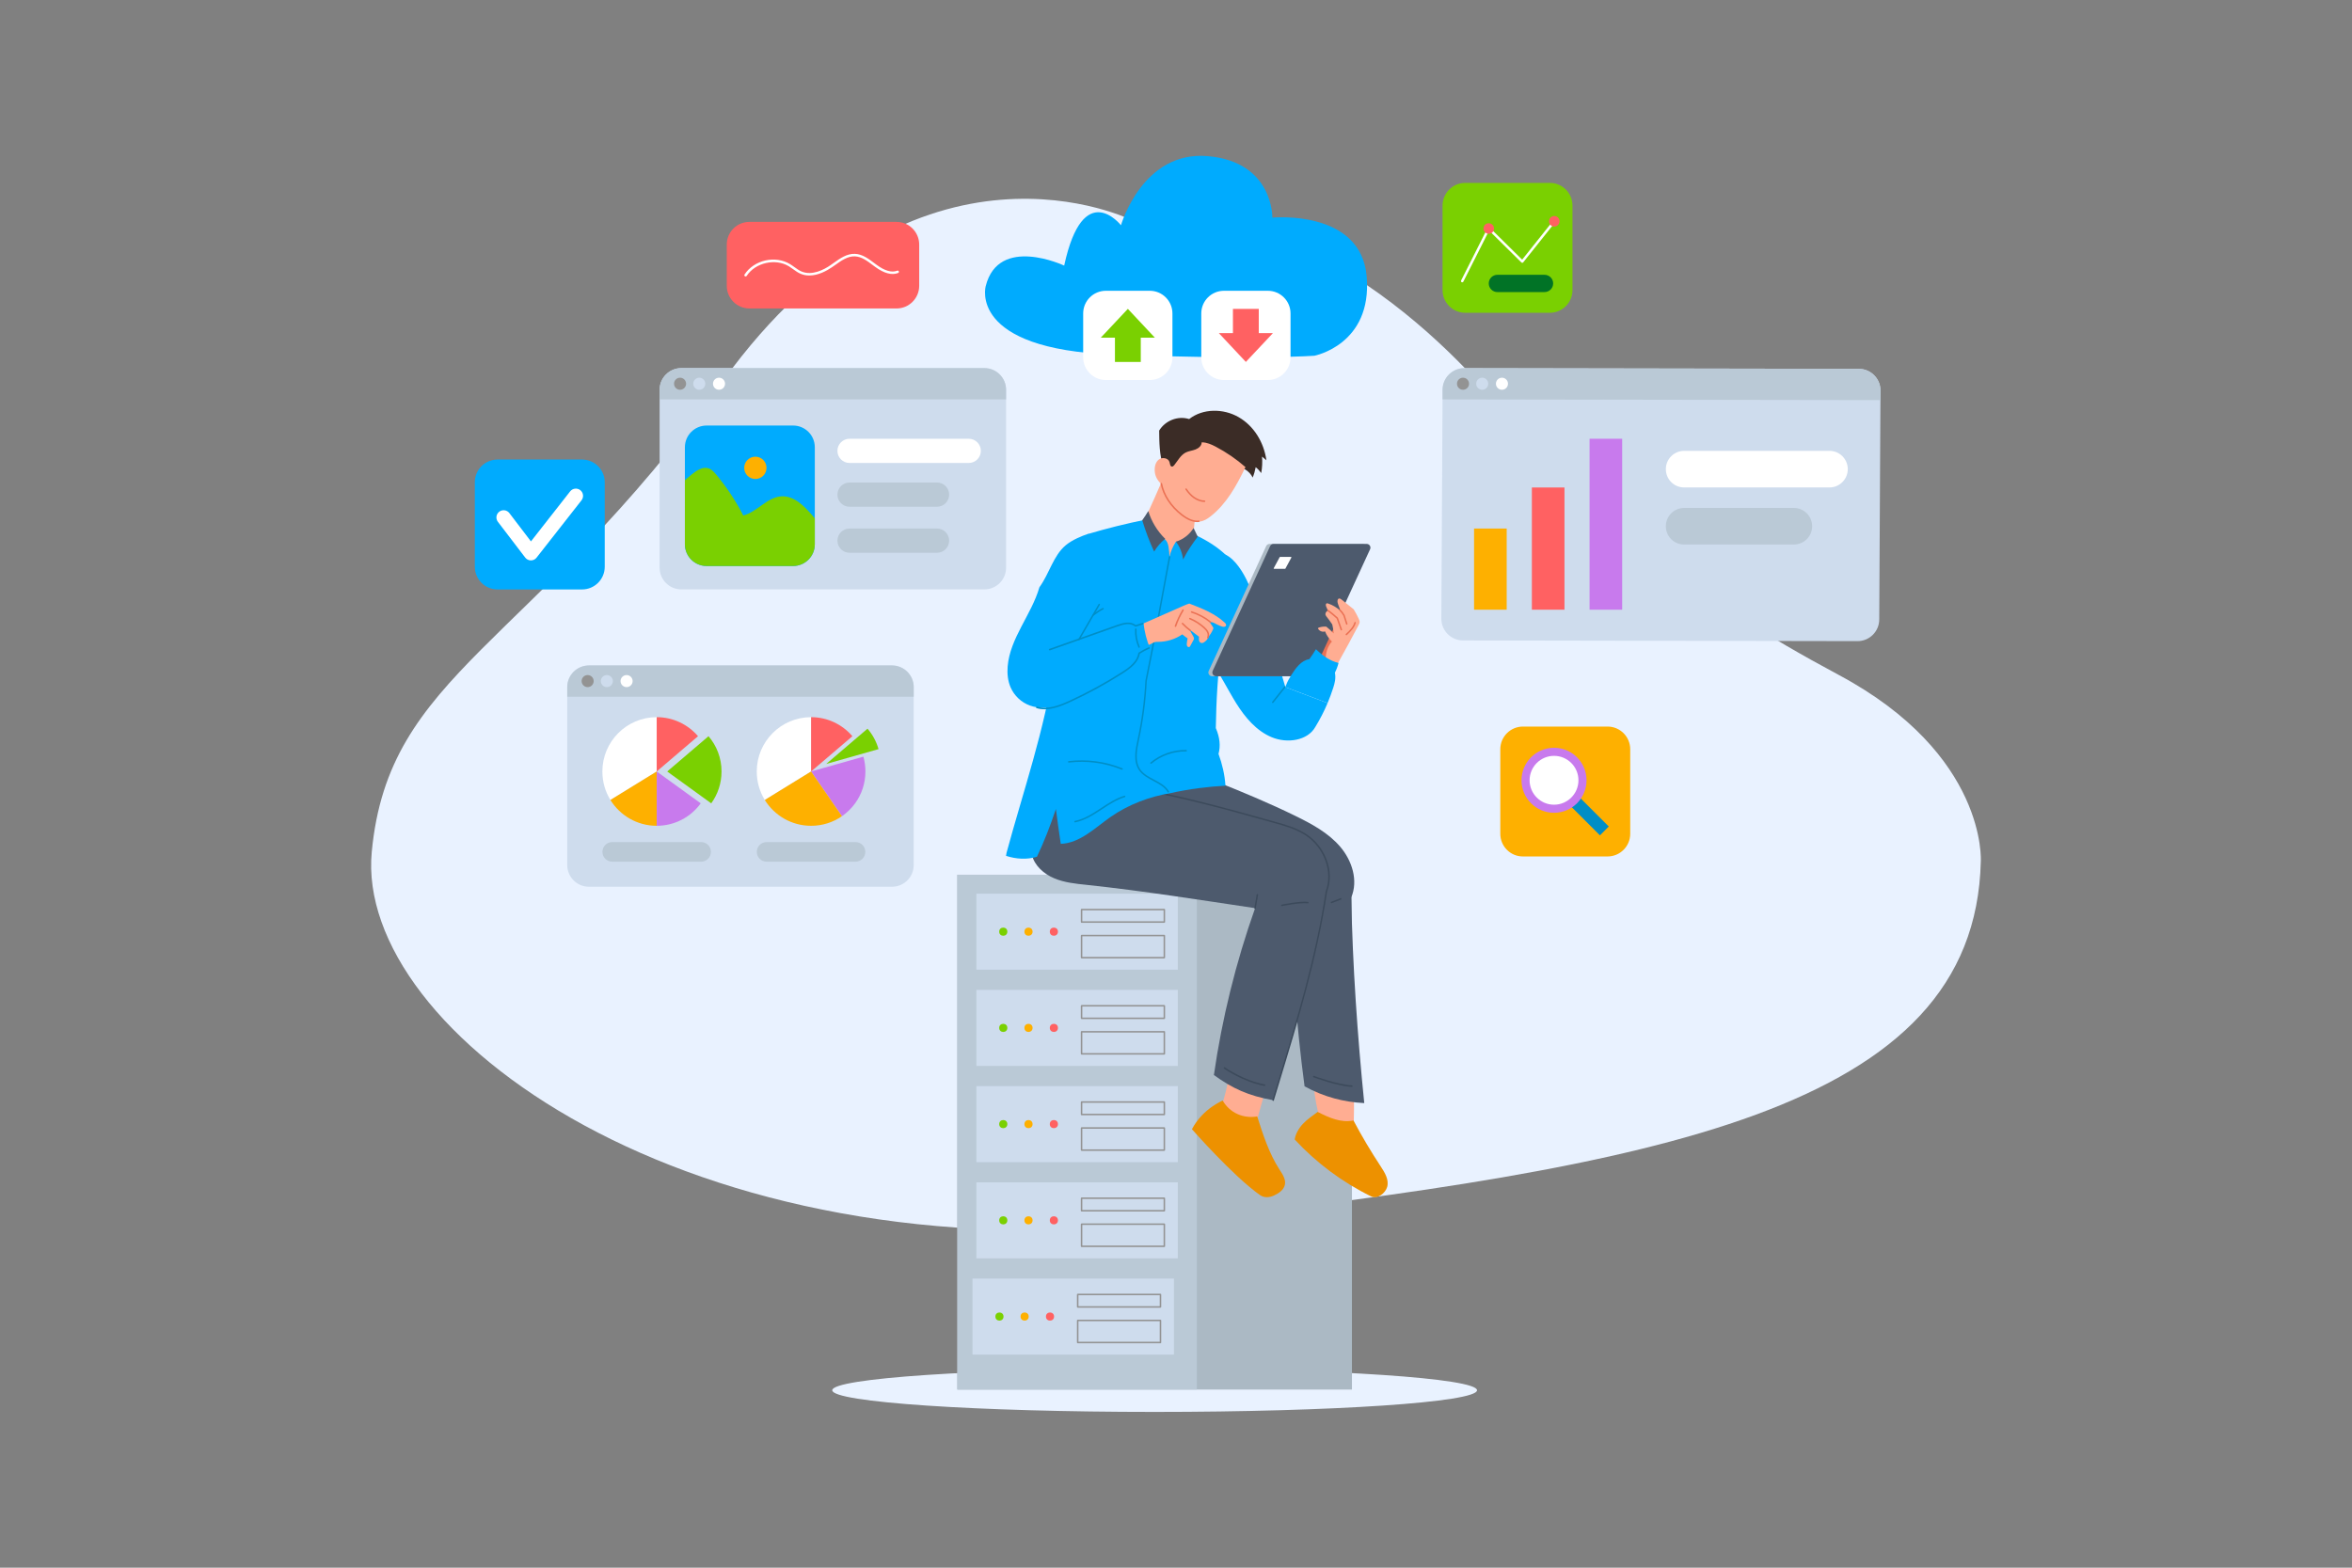 <?xml version="1.0" encoding="utf-8"?>
<!-- Generator: Adobe Illustrator 25.3.1, SVG Export Plug-In . SVG Version: 6.00 Build 0)  -->
<svg version="1.1" id="Object" xmlns="http://www.w3.org/2000/svg" xmlns:xlink="http://www.w3.org/1999/xlink" x="0px" y="0px"
	 viewBox="0 0 4680 3120" enable-background="new 0 0 4680 3120" xml:space="preserve">
<rect x="0" y="0" width="4680" height="3120" fill="#808080" stroke="none"/>
<g>
	<g>
		<path fill="#E9F2FF" d="M2253.9,439c0,0-428.1-216.7-815,318.6s-665.4,580.5-699.2,938s630.5,848.1,1593.7,736.8
			c963.2-111.4,1596.3-220.2,1608-718c0,0,13.5-212.6-282.4-371s-437.1-282.8-669.9-526.6C2989.1,816.7,2652.4,375.9,2253.9,439z"/>
		<path fill="#00ABFE" d="M2230.5,448.3c0,0-74.9-95.5-113,80.3c0,0-130.3-61.4-156.1,40.7c0,0-36.2,125.8,254.1,136.4
			c290.2,10.6,399.8,2.3,399.8,2.3s115-21.9,104.2-156.9c-10.7-135-187.8-118-187.8-118s2.4-110.6-127.9-122.3
			C2273.3,299,2230.5,448.3,2230.5,448.3z"/>
		<g>
			<g>
				<path fill="#CEDCED" d="M2001.9,775.8v354c0,23.9-19.4,43.2-43.2,43.2h-603c-23.9,0-43.2-19.4-43.2-43.2v-354
					c0-23.9,19.4-43.2,43.2-43.2h603C1982.6,732.6,2001.9,752,2001.9,775.8z"/>
				<path fill="#BAC9D6" d="M2001.9,775.8v19h-689.4v-19c0-23.9,19.4-43.2,43.2-43.2h603C1982.6,732.6,2001.9,752,2001.9,775.8z"/>
				<circle fill="#939393" cx="1353.2" cy="763.7" r="12"/>
				<circle fill="#CEDCED" cx="1391.4" cy="763.7" r="12"/>
				<circle fill="#FFFFFF" cx="1430.7" cy="763.7" r="12"/>
			</g>
			<path fill="#00ABFE" d="M1621.3,890.1v193.2c0,23.9-19.4,43.2-43.2,43.2h-172.1c-23.9,0-43.2-19.4-43.2-43.2V890.1
				c0-23.9,19.4-43.2,43.2-43.2H1578C1601.9,846.8,1621.3,866.2,1621.3,890.1z"/>
			<path fill="#7AD001" d="M1621.3,1031.7v51.5c0,23.9-19.4,43.2-43.2,43.2h-172.1c-23.9,0-43.2-19.4-43.2-43.2V955.6
				c4.8-4.2,9.7-8.3,14.7-12.3c9.4-7.5,21.4-15.1,32.7-11.1c6.1,2.1,10.6,7.2,14.8,12.2c20.9,25.1,39.1,52.6,54,81.6
				c27.9-7.3,47.6-36.9,76.4-38.2c25-1.1,44.9,19.4,61.2,38.3C1618.1,1028,1619.7,1029.8,1621.3,1031.7z"/>
			<path fill="#FFFFFF" d="M1666.3,897.3L1666.3,897.3c0-13.3,10.8-24.1,24.1-24.1h237.2c13.3,0,24.1,10.8,24.1,24.1v0
				c0,13.3-10.8,24.1-24.1,24.1h-237.2C1677.1,921.4,1666.3,910.6,1666.3,897.3z"/>
			<path fill="#BAC9D6" d="M1666.3,984.4L1666.3,984.4c0-13.3,10.8-24.1,24.1-24.1h174.1c13.3,0,24.1,10.8,24.1,24.1v0
				c0,13.3-10.8,24.1-24.1,24.1h-174.1C1677.1,1008.5,1666.3,997.7,1666.3,984.4z"/>
			<path fill="#BAC9D6" d="M1666.3,1076L1666.3,1076c0-13.3,10.8-24.1,24.1-24.1h174.1c13.3,0,24.1,10.8,24.1,24.1v0
				c0,13.3-10.8,24.1-24.1,24.1h-174.1C1677.1,1100.1,1666.3,1089.3,1666.3,1076z"/>
			<circle fill="#FEB000" cx="1503" cy="931.1" r="22.2"/>
		</g>
		<g>
			<path fill="#FF6162" d="M1446.1,568.8v-82.1c0-24.9,20.2-45.1,45.1-45.1h292.7c24.9,0,45.1,20.2,45.1,45.1v82.1
				c0,24.9-20.2,45.1-45.1,45.1h-292.7C1466.3,613.9,1446.1,593.7,1446.1,568.8z"/>
			<g>
				<path fill="#FFFFFF" d="M1483.6,550.2c-0.5,0-0.9-0.1-1.4-0.4c-1.2-0.8-1.5-2.3-0.7-3.5c18.9-29,61.3-38.6,90.8-20.5
					c3,1.8,5.8,3.9,8.5,5.8c4.6,3.3,8.9,6.4,13.8,8.6c21.2,9.2,45.2-3.7,57.7-12.3c2.1-1.5,4.3-3,6.4-4.5
					c13-9.3,26.5-18.8,42.5-18.2c14.8,0.6,26.9,9.7,38.7,18.6c1.4,1.1,2.8,2.1,4.2,3.1c16.3,12.1,30.2,16.1,41.2,11.8
					c1.3-0.5,2.7,0.1,3.2,1.4c0.5,1.3-0.1,2.7-1.4,3.2c-12.8,4.9-28.2,0.7-46-12.4c-1.4-1-2.8-2.1-4.2-3.1
					c-11.1-8.4-22.6-17.1-35.8-17.6c-14.3-0.6-27.1,8.5-39.4,17.3c-2.1,1.5-4.3,3.1-6.5,4.5c-10,6.8-27,16.3-44.8,16.3
					c-5.9,0-11.9-1-17.7-3.6c-5.4-2.3-10.1-5.8-14.7-9.1c-2.7-1.9-5.4-3.9-8.2-5.6c-26.8-16.4-66.9-7.3-84,19
					C1485.3,549.8,1484.5,550.2,1483.6,550.2z"/>
			</g>
		</g>
		<g>
			<g>
				<path fill="#CEDCED" d="M3741.8,777.3l-2.5,455.5c0,23.9-19.4,43.2-43.2,43.2l-784.9-1.4c-23.9,0-43.2-19.4-43.2-43.2l2.5-455.5
					c0-23.9,19.4-43.2,43.2-43.2l784.9,1.4C3722.4,734,3741.8,753.4,3741.8,777.3z"/>
				<path fill="#BAC9D6" d="M3741.8,777.3v19l-871.4-1.4v-19c0-23.9,19.4-43.2,43.2-43.2l784.9,1.4
					C3722.4,734,3741.8,753.4,3741.8,777.3z"/>
				<circle fill="#939393" cx="2911.1" cy="763.7" r="12"/>
				<circle fill="#CEDCED" cx="2949.3" cy="763.7" r="12"/>
				<circle fill="#FFFFFF" cx="2988.6" cy="763.7" r="12"/>
			</g>
			<rect x="2933.1" y="1051.9" fill="#FEB000" width="64.9" height="161.5"/>
			<rect x="3048.1" y="970.2" fill="#FF6162" width="64.9" height="243.2"/>
			<path fill="#FFFFFF" d="M3314.7,933.7L3314.7,933.7c0-20.1,16.3-36.4,36.4-36.4h289.2c20.1,0,36.4,16.3,36.4,36.4v0
				c0,20.1-16.3,36.4-36.4,36.4H3351C3330.9,970.1,3314.7,953.8,3314.7,933.7z"/>
			<path fill="#BAC9D6" d="M3314.7,1047.3L3314.7,1047.3c0-20.1,16.3-36.4,36.4-36.4h218.3c20.1,0,36.4,16.3,36.4,36.4l0,0
				c0,20.1-16.3,36.4-36.4,36.4H3351C3330.9,1083.7,3314.7,1067.4,3314.7,1047.3z"/>
			<rect x="3162.9" y="873.2" fill="#C87AED" width="64.9" height="340.2"/>
		</g>
		<g>
			<path fill="#FEB000" d="M2985.3,1659.4v-168.3c0-24.9,20.2-45.1,45.1-45.1h168.3c24.9,0,45.1,20.2,45.1,45.1v168.3
				c0,24.9-20.2,45.1-45.1,45.1h-168.3C3005.5,1704.6,2985.3,1684.4,2985.3,1659.4z"/>
			<g>
				
					<rect x="3147.3" y="1573.5" transform="matrix(0.707 -0.707 0.707 0.707 -220.365 2708.871)" fill="#008EC6" width="24.9" height="93.8"/>
				<circle fill="#C87AED" cx="3092.2" cy="1552.9" r="64.7"/>
				<circle fill="#FFFFFF" cx="3092.2" cy="1552.9" r="48.6"/>
			</g>
		</g>
		<g>
			<path fill="#7AD001" d="M2870.4,577.4V409.1c0-24.9,20.2-45.1,45.1-45.1h168.3c24.9,0,45.1,20.2,45.1,45.1v168.3
				c0,24.9-20.2,45.1-45.1,45.1h-168.3C2890.6,622.5,2870.4,602.3,2870.4,577.4z"/>
			<g>
				<path fill="#FFFFFF" d="M2909.5,561.9c-0.4,0-0.8-0.1-1.1-0.3c-1.2-0.6-1.7-2.1-1.1-3.4l52.8-104.7c0.4-0.7,1-1.2,1.8-1.3
					c0.8-0.1,1.6,0.1,2.2,0.7l64.7,63.9l62-77.9c0.9-1.1,2.4-1.3,3.5-0.4c1.1,0.9,1.3,2.4,0.4,3.5l-63.8,80.1
					c-0.4,0.6-1.1,0.9-1.8,0.9c-0.7,0-1.4-0.2-1.9-0.7l-64.2-63.4l-51.3,101.7C2911.3,561.4,2910.4,561.9,2909.5,561.9z"/>
			</g>
			<path fill="#017326" d="M2962.3,564.1L2962.3,564.1c0-9.5,7.7-17.2,17.2-17.2h93.8c9.5,0,17.2,7.7,17.2,17.2l0,0
				c0,9.5-7.7,17.2-17.2,17.2h-93.8C2970,581.3,2962.3,573.6,2962.3,564.1z"/>
			<circle fill="#FF6162" cx="2962.3" cy="454.8" r="10.5"/>
			<circle fill="#FF6162" cx="3092.7" cy="440.4" r="10.5"/>
		</g>
		<g>
			<path fill="#FFFFFF" d="M2155.3,711.2v-87.4c0-24.9,20.2-45.1,45.1-45.1h87.4c24.9,0,45.1,20.2,45.1,45.1v87.4
				c0,24.9-20.2,45.1-45.1,45.1h-87.4C2175.6,756.3,2155.3,736.1,2155.3,711.2z"/>
			<polygon fill="#7AD001" points="2244.2,614.7 2190.3,672.1 2218.5,672.1 2218.5,720.3 2244.2,720.3 2269.9,720.3 2269.9,672.1 
				2298,672.1 			"/>
		</g>
		<g>
			<path fill="#FFFFFF" d="M2567.9,623.8v87.4c0,24.9-20.2,45.1-45.1,45.1h-87.4c-24.9,0-45.1-20.2-45.1-45.1v-87.4
				c0-24.9,20.2-45.1,45.1-45.1h87.4C2547.6,578.7,2567.9,598.9,2567.9,623.8z"/>
			<polygon fill="#FF6162" points="2479,720.3 2532.9,662.9 2504.7,662.9 2504.7,614.7 2479,614.7 2453.3,614.7 2453.3,662.9 
				2425.2,662.9 			"/>
		</g>
		<g>
			<path fill="#00ABFE" d="M944.8,1127.9V959.7c0-24.9,20.2-45.1,45.1-45.1h168.3c24.9,0,45.1,20.2,45.1,45.1v168.3
				c0,24.9-20.2,45.1-45.1,45.1H989.9C965,1173.1,944.8,1152.9,944.8,1127.9z"/>
			<g>
				<path fill="#FFFFFF" d="M1056.4,1115.3C1056.4,1115.3,1056.4,1115.3,1056.4,1115.3c-4.5,0-8.7-2.1-11.4-5.7l-54.3-71.1
					c-4.8-6.3-3.6-15.3,2.7-20.1c6.3-4.8,15.3-3.6,20.1,2.7l43,56.4l78-99.6c4.9-6.2,13.9-7.3,20.2-2.4c6.2,4.9,7.3,13.9,2.4,20.2
					l-89.5,114.2C1065,1113.3,1060.8,1115.3,1056.4,1115.3z"/>
			</g>
		</g>
		<g>
			<g>
				<path fill="#CEDCED" d="M1818.1,1367.6v354c0,23.9-19.4,43.2-43.2,43.2h-603c-23.9,0-43.2-19.4-43.2-43.2v-354
					c0-23.9,19.4-43.2,43.2-43.2h603C1798.7,1324.4,1818.1,1343.7,1818.1,1367.6z"/>
				<path fill="#BAC9D6" d="M1818.1,1367.6v19h-689.4v-19c0-23.9,19.4-43.2,43.2-43.2h603
					C1798.7,1324.4,1818.1,1343.7,1818.1,1367.6z"/>
				<circle fill="#939393" cx="1169.3" cy="1355.5" r="12"/>
				<circle fill="#CEDCED" cx="1207.5" cy="1355.5" r="12"/>
				<circle fill="#FFFFFF" cx="1246.8" cy="1355.5" r="12"/>
			</g>
			<g>
				<path fill="#FFFFFF" d="M1306.7,1427.3v108.1l-92.1,56.7c-10.2-16.5-16-35.9-16-56.7C1198.6,1475.7,1247,1427.3,1306.7,1427.3z"
					/>
				<path fill="#7AD001" d="M1435.7,1535.4c0,23.7-7.6,45.6-20.5,63.4l-87.6-63.4l82.2-70.2
					C1426,1484.1,1435.7,1508.6,1435.7,1535.4z"/>
				<path fill="#FF6162" d="M1388.9,1465.2l-82.2,70.2v-108.1C1339.6,1427.3,1369.1,1442,1388.9,1465.2z"/>
				<path fill="#FEB000" d="M1306.7,1535.4v108.1c-38.9,0-73-20.6-92.1-51.4L1306.7,1535.4z"/>
				<path fill="#C87AED" d="M1394.3,1598.8c-19.6,27.1-51.6,44.7-87.6,44.7v-108.1L1394.3,1598.8z"/>
			</g>
			<path fill="#BAC9D6" d="M1395.1,1675.9h-176.9c-10.8,0-19.5,8.7-19.5,19.5l0,0c0,10.8,8.7,19.5,19.5,19.5h176.9
				c10.8,0,19.5-8.7,19.5-19.5l0,0C1414.6,1684.6,1405.9,1675.9,1395.1,1675.9z"/>
			<g>
				<path fill="#FFFFFF" d="M1613.9,1427.3v108.1l-92.1,56.7c-10.2-16.5-16-35.9-16-56.7C1505.8,1475.7,1554.2,1427.3,1613.9,1427.3
					z"/>
				<path fill="#FF6162" d="M1696.1,1465.2l-82.2,70.2v-108.1C1646.8,1427.3,1676.2,1442,1696.1,1465.2z"/>
				<path fill="#C87AED" d="M1722,1535.4c0,23.7-7.6,45.6-20.5,63.4c-7.2,9.9-16.1,18.6-26.2,25.6l-61.4-89l104.1-29.5
					C1720.6,1515.3,1722,1525.2,1722,1535.4z"/>
				<path fill="#7AD001" d="M1748.1,1490.9l-104.1,29.5l82.2-70.2C1736.2,1461.9,1743.8,1475.7,1748.1,1490.9z"/>
				<path fill="#FEB000" d="M1675.3,1624.4c-17.4,12.1-38.6,19.1-61.4,19.1c-38.9,0-73-20.6-92.1-51.4l92.1-56.7L1675.3,1624.4z"/>
			</g>
			<path fill="#BAC9D6" d="M1702.3,1675.9h-176.9c-10.8,0-19.5,8.7-19.5,19.5l0,0c0,10.8,8.7,19.5,19.5,19.5h176.9
				c10.8,0,19.5-8.7,19.5-19.5l0,0C1721.8,1684.6,1713.1,1675.9,1702.3,1675.9z"/>
		</g>
	</g>
	<g>
		<ellipse fill="#E9F2FF" cx="2297.5" cy="2766.9" rx="641.5" ry="43.1"/>
		<g>
			<rect x="1904.9" y="1740.9" fill="#ABB9C4" width="785.2" height="1024.6"/>
			<rect x="1904.9" y="1740.9" fill="#BAC9D6" width="476.6" height="1024.6"/>
			<g>
				<rect x="1942.8" y="1778.6" fill="#CEDCED" width="400.8" height="151.3"/>
				<g>
					<path fill="#939393" d="M2316.8,1907.4h-164.7c-0.8,0-1.5-0.7-1.5-1.5v-44c0-0.8,0.7-1.5,1.5-1.5h164.7c0.8,0,1.5,0.7,1.5,1.5
						v44C2318.3,1906.7,2317.6,1907.4,2316.8,1907.4z M2153.6,1904.4h161.7v-41h-161.7V1904.4z"/>
				</g>
				<g>
					<path fill="#939393" d="M2316.8,1836.6h-164.7c-0.8,0-1.5-0.7-1.5-1.5v-24.9c0-0.8,0.7-1.5,1.5-1.5h164.7
						c0.8,0,1.5,0.7,1.5,1.5v24.9C2318.3,1835.9,2317.6,1836.6,2316.8,1836.6z M2153.6,1833.6h161.7v-21.9h-161.7V1833.6z"/>
				</g>
				<circle fill="#7AD001" cx="1996.3" cy="1854.2" r="8.1"/>
				<circle fill="#FEB000" cx="2046.5" cy="1854.2" r="8.1"/>
				<circle fill="#FF6162" cx="2097" cy="1854.2" r="8.1"/>
			</g>
			<g>
				<rect x="1942.8" y="1970.1" fill="#CEDCED" width="400.8" height="151.3"/>
				<g>
					<path fill="#939393" d="M2316.8,2098.9h-164.7c-0.8,0-1.5-0.7-1.5-1.5v-44c0-0.8,0.7-1.5,1.5-1.5h164.7c0.8,0,1.5,0.7,1.5,1.5
						v44C2318.3,2098.2,2317.6,2098.9,2316.8,2098.9z M2153.6,2095.9h161.7v-41h-161.7V2095.9z"/>
				</g>
				<g>
					<path fill="#939393" d="M2316.8,2028.1h-164.7c-0.8,0-1.5-0.7-1.5-1.5v-24.9c0-0.8,0.7-1.5,1.5-1.5h164.7
						c0.8,0,1.5,0.7,1.5,1.5v24.9C2318.3,2027.4,2317.6,2028.1,2316.8,2028.1z M2153.6,2025.1h161.7v-21.9h-161.7V2025.1z"/>
				</g>
				<circle fill="#7AD001" cx="1996.3" cy="2045.7" r="8.1"/>
				<circle fill="#FEB000" cx="2046.5" cy="2045.7" r="8.1"/>
				<circle fill="#FF6162" cx="2097" cy="2045.7" r="8.1"/>
			</g>
			<g>
				<rect x="1942.8" y="2161.6" fill="#CEDCED" width="400.8" height="151.3"/>
				<g>
					<path fill="#939393" d="M2316.8,2290.4h-164.7c-0.8,0-1.5-0.7-1.5-1.5v-44c0-0.8,0.7-1.5,1.5-1.5h164.7c0.8,0,1.5,0.7,1.5,1.5
						v44C2318.3,2289.8,2317.6,2290.4,2316.8,2290.4z M2153.6,2287.4h161.7v-41h-161.7V2287.4z"/>
				</g>
				<g>
					<path fill="#939393" d="M2316.8,2219.6h-164.7c-0.8,0-1.5-0.7-1.5-1.5v-24.9c0-0.8,0.7-1.5,1.5-1.5h164.7
						c0.8,0,1.5,0.7,1.5,1.5v24.9C2318.3,2218.9,2317.6,2219.6,2316.8,2219.6z M2153.6,2216.6h161.7v-21.9h-161.7V2216.6z"/>
				</g>
				<circle fill="#7AD001" cx="1996.3" cy="2237.2" r="8.1"/>
				<circle fill="#FEB000" cx="2046.5" cy="2237.2" r="8.1"/>
				<circle fill="#FF6162" cx="2097" cy="2237.2" r="8.1"/>
			</g>
			<g>
				<rect x="1942.8" y="2353.1" fill="#CEDCED" width="400.8" height="151.3"/>
				<g>
					<path fill="#939393" d="M2316.8,2481.9h-164.7c-0.8,0-1.5-0.7-1.5-1.5v-44c0-0.8,0.7-1.5,1.5-1.5h164.7c0.8,0,1.5,0.7,1.5,1.5
						v44C2318.3,2481.3,2317.6,2481.9,2316.8,2481.9z M2153.6,2478.9h161.7v-41h-161.7V2478.9z"/>
				</g>
				<g>
					<path fill="#939393" d="M2316.8,2411.1h-164.7c-0.8,0-1.5-0.7-1.5-1.5v-24.9c0-0.8,0.7-1.5,1.5-1.5h164.7
						c0.8,0,1.5,0.7,1.5,1.5v24.9C2318.3,2410.4,2317.6,2411.1,2316.8,2411.1z M2153.6,2408.1h161.7v-21.9h-161.7V2408.1z"/>
				</g>
				<circle fill="#7AD001" cx="1996.3" cy="2428.7" r="8.1"/>
				<circle fill="#FEB000" cx="2046.5" cy="2428.7" r="8.1"/>
				<circle fill="#FF6162" cx="2097" cy="2428.7" r="8.1"/>
			</g>
			<g>
				<rect x="1935.1" y="2544.6" fill="#CEDCED" width="400.8" height="151.3"/>
				<g>
					<path fill="#939393" d="M2309.1,2673.4h-164.7c-0.8,0-1.5-0.7-1.5-1.5v-44c0-0.8,0.7-1.5,1.5-1.5h164.7c0.8,0,1.5,0.7,1.5,1.5
						v44C2310.6,2672.8,2310,2673.4,2309.1,2673.4z M2145.9,2670.4h161.7v-41h-161.7V2670.4z"/>
				</g>
				<g>
					<path fill="#939393" d="M2309.1,2602.6h-164.7c-0.8,0-1.5-0.7-1.5-1.5v-24.9c0-0.8,0.7-1.5,1.5-1.5h164.7
						c0.8,0,1.5,0.7,1.5,1.5v24.9C2310.6,2601.9,2310,2602.6,2309.1,2602.6z M2145.9,2599.6h161.7v-21.9h-161.7V2599.6z"/>
				</g>
				<circle fill="#7AD001" cx="1988.7" cy="2620.2" r="8.1"/>
				<circle fill="#FEB000" cx="2038.8" cy="2620.2" r="8.1"/>
				<circle fill="#FF6162" cx="2089.3" cy="2620.2" r="8.1"/>
			</g>
		</g>
		<g>
			<path fill="#00ABFE" d="M2641.6,1399.3c-6.9,16.4-15.1,32.3-24.4,47.5c-15.5,27.4-55.8,33.2-86.6,20.5
				c-30.7-12.7-53.3-39.7-70.9-67.9c-17.6-28.2-31.7-58.8-52.4-84.8c-8.1-35.2-6.1-71.4,1.9-105.5c8-34.1,15-73.3,28.6-105.6
				c20.3,9.2,37.1,37.3,46,57.7c29,67.1,53.7,136,73.8,206.3L2641.6,1399.3z"/>
			<g>
				<path fill="#008EC6" d="M2532.5,1399.1c-0.3,0-0.7-0.1-0.9-0.3c-0.6-0.5-0.8-1.5-0.2-2.1l24.2-30.5c0.5-0.6,1.5-0.8,2.1-0.2
					c0.6,0.5,0.8,1.5,0.2,2.1l-24.2,30.5C2533.3,1398.9,2532.9,1399.1,2532.5,1399.1z"/>
			</g>
			<g>
				<path fill="#FFAD92" d="M2523.6,2152c-10.1,32-19.2,64.4-27.2,97c-22.9-11.8-46.1-24.2-68.6-37.7c8.7-26.3,15.8-53.4,19-81.1
					C2473.6,2134.3,2500,2141.2,2523.6,2152z"/>
				<path fill="#FFAD92" d="M2693.8,2168c0.7,25.6,0.5,51.3-0.5,76.9c-10,0.6-21.8,1.4-33.5-0.1c-11.7-1.5-23.2-5.5-32.6-12.6
					c-6-22.5-10.9-46.8-13.1-70.2C2638.6,2157.8,2664,2159.3,2693.8,2168z"/>
				<path fill="#ED9100" d="M2507.1,2378.4c-53.7-37.9-135.4-131.1-135.4-131.1c22.4-42.1,61-56.2,61.1-57.2
					c6.6,11.9,17.2,21.6,29.6,27.1c12.4,5.6,26.6,7,39.2,4.7c11.6,36.4,23.5,73.4,44.2,105.5c6.1,9.4,13.3,19.9,10.8,30.8
					c-2.3,10-11.9,16.5-21.2,20.9C2526.2,2383.5,2515.4,2384.3,2507.1,2378.4z"/>
				<path fill="#ED9100" d="M2728.2,2381c-57.1-28-108.9-66.6-152-113.2c1.4-10.3,7.6-21.7,16-30.8c8.4-9.1,18.8-16,29.7-24.1
					c22.6,11.6,47.3,22.4,71.2,17c16.5,31.2,34.6,61.6,54,91.1c8.2,12.4,17.1,26.8,13.1,41.2
					C2756.6,2374.7,2740.8,2387.2,2728.2,2381z"/>
				<path fill="#4D5A6D" d="M2230.5,1685c0.5-33.3,1.9-69.2,22.7-95.2c8.6-10.8,20.1-19,32.2-25.6c41.1-22.4,92.3-26.5,135.5-8.4
					c53.5,21.2,105.7,43.1,156.6,68c32.6,15.9,65.5,33.7,89.2,61.3c23.6,27.6,36.3,67.3,22,100.9c2.8,136.8,12.2,273.5,25.9,409.4
					c-40.2-2-80-12-118.8-33.4c-16.6-124.4-25.2-249.9-29.7-374.8c-104.3-5.7-208.4-28.3-302.3-74.1
					C2249.3,1706.3,2230.4,1695.2,2230.5,1685z"/>
				<path fill="#4D5A6D" d="M2497.4,1807.4c-38.4,108.2-65.9,220.2-82,332.1c36.8,26.8,69.1,41.5,118,50.1
					c41.5-137.2,84.2-271.6,106-415.7c15.4-40.4-4.8-89.1-41-112.6c-19-12.4-41.3-18.6-63.1-24.8c-94.1-26.3-188.7-52.7-282.3-68.2
					c-46,2.3-92,4.5-137.9,6.8c-7.1,0.3-14.4,0.8-20.7,3.9c-7.3,3.6-12.5,10.5-16.8,17.4c-11.8,18.8-19.5,40.1-20.3,63.1
					c-5.3,13.2-7.6,28-4.1,41.8c5.3,21.6,23.8,38,44.3,46.6c20.5,8.7,43,10.9,65.1,13.2C2275.2,1773.1,2387.1,1791,2497.4,1807.4z"
					/>
				<g>
					<path fill="#3C4A5B" d="M2533.4,2191.1c-0.1,0-0.3,0-0.4-0.1c-0.8-0.2-1.2-1.1-1-1.9c3.3-10.9,6.6-21.8,9.9-32.7
						c39.1-128.7,76-250.3,96-382.8c0-0.1,0-0.2,0.1-0.3c14.5-38-3.3-86.7-40.4-110.9c-19-12.4-41.2-18.6-62.7-24.6
						c-92.6-25.9-188.3-52.6-282.1-68.2c-0.8-0.1-1.4-0.9-1.2-1.7c0.1-0.8,0.9-1.4,1.7-1.2c93.9,15.6,189.7,42.4,282.4,68.3
						c21.7,6.1,44.1,12.3,63.5,24.9c18.1,11.8,32.5,29.8,40.4,50.7c8.2,21.5,8.6,44.1,1.2,63.5c-20.1,132.6-58.7,259.9-96.1,383
						c-3.3,10.9-6.6,21.8-9.9,32.7C2534.6,2190.7,2534,2191.1,2533.4,2191.1z"/>
				</g>
				<g>
					<path fill="#3C4A5B" d="M2550.5,1803.4c-0.7,0-1.3-0.5-1.5-1.2c-0.2-0.8,0.4-1.6,1.2-1.8c1.5-0.3,37.3-7.5,52.4-5.5
						c0.8,0.1,1.4,0.9,1.3,1.7c-0.1,0.8-0.9,1.4-1.7,1.3c-14.6-2-51,5.4-51.4,5.4C2550.7,1803.4,2550.6,1803.4,2550.5,1803.4z"/>
				</g>
				<g>
					<path fill="#3C4A5B" d="M2497.4,1808.9c-0.1,0-0.2,0-0.3,0c-0.8-0.1-1.4-0.9-1.2-1.7l4.6-26.7c0.1-0.8,0.9-1.4,1.7-1.2
						c0.8,0.1,1.4,0.9,1.2,1.7l-4.6,26.7C2498.7,1808.4,2498.1,1808.9,2497.4,1808.9z"/>
				</g>
				<g>
					<path fill="#3C4A5B" d="M2649.4,1797.6c-0.6,0-1.2-0.4-1.4-1c-0.3-0.8,0.1-1.6,0.9-1.9l18.4-7.2c0.8-0.3,1.6,0.1,1.9,0.9
						s-0.1,1.6-0.9,1.9l-18.4,7.2C2649.8,1797.6,2649.6,1797.6,2649.4,1797.6z"/>
				</g>
				<g>
					<path fill="#3C4A5B" d="M2516.3,2161.2c-0.1,0-0.2,0-0.3,0c-42.8-8-80.1-34.2-80.5-34.5c-0.7-0.5-0.8-1.4-0.4-2.1
						c0.5-0.7,1.4-0.8,2.1-0.4c0.4,0.3,37.1,26.1,79.3,34c0.8,0.2,1.3,0.9,1.2,1.8C2517.7,2160.7,2517,2161.2,2516.3,2161.2z"/>
				</g>
				<g>
					<path fill="#3C4A5B" d="M2690.1,2163.1C2690.1,2163.1,2690.1,2163.1,2690.1,2163.1c-29.6-1.4-76-18.9-76.5-19.1
						c-0.8-0.3-1.2-1.2-0.9-1.9c0.3-0.8,1.2-1.2,1.9-0.9c0.5,0.2,46.5,17.5,75.5,18.9c0.8,0,1.5,0.7,1.4,1.6
						C2691.6,2162.5,2690.9,2163.1,2690.1,2163.1z"/>
				</g>
			</g>
			<g>
				<path fill="#FFAD92" d="M2380,1008.2c-2.4,24.3-4.8,48.5-7.2,72.8c-8.2,10.2-28.2,32-42.1,32.5c-29,1-47.7-45.9-55.3-73.9
					c16.9-36.9,28.3-62.3,41.8-94.6c17.1,17.5,34.1,34.9,51.2,52.4C2372.6,1001.7,2377,1006.1,2380,1008.2z"/>
				<path fill="#00ABFE" d="M2430.3,1289.2c-7.2,50.2-10.2,105-11.1,159.8c8,18.4,9.7,35.7,5.4,51.4c7.3,19.9,12.4,41.5,13.8,63.3
					c-32.5,1.7-72.3,6.3-111.1,15.2c-38.9,6.3-81.4,21.8-117.2,46.8c-31.4,21.9-61.1,52.3-99.4,53.7c-3.1-20.1-6.4-44.7-9.7-69.3
					c-11.5,34.4-23.5,65.2-37.7,95c-19.9,6.1-41.5,4.7-61.5-1.8c0.3-2,0.7-4,1-6c32.6-120.8,76.2-245.3,95.1-374.9
					c4.3-24.6,8.6-49.9,12.8-75.1c18.4-65.1,36.5-124.9,54.6-184.7c37-10.9,74.5-20.3,112.3-28c1.6,6.9,4.6,13.5,9,19.2
					c7.3,9.5,18.3,16.2,30.1,18.4c6.1,4.8,7.7,11.2,8.6,17.3c1,6.3,1.6,12.6,1.7,18.9c2.4-10.9,6.9-21.2,13-30.6
					c14.4,2.1,29.7-2.5,39.9-12.5c22.4,10.7,43.3,23.6,61.1,41c11.8,26,9.4,53.5,6.1,79.9C2442.8,1220.6,2437.2,1255,2430.3,1289.2z
					"/>
				<g>
					<path fill="#008EC6" d="M2324.7,1577.4c-0.5,0-1-0.3-1.3-0.8c-6-10.5-16.9-16.2-28.4-22.3c-10.5-5.6-21.4-11.3-28.3-21.1
						c-12.5-17.8-7.3-42-3.1-61.5c8.2-38.2,13.4-77.4,15.4-116.5c0-0.1,0-0.1,0-0.2c16.3-80.7,31.8-165.2,46.8-247
						c0.1-0.8,0.9-1.4,1.7-1.2c0.8,0.1,1.4,0.9,1.2,1.7c-15,81.7-30.5,166.2-46.8,246.9c-2,39.2-7.2,78.5-15.4,116.8
						c-4,18.9-9.1,42.5,2.6,59.2c6.5,9.2,17,14.8,27.3,20.2c11.4,6,23.1,12.2,29.6,23.4c0.4,0.7,0.2,1.6-0.6,2
						C2325.2,1577.3,2325,1577.4,2324.7,1577.4z"/>
				</g>
				<g>
					<path fill="#008EC6" d="M2232.7,1531.9c-0.2,0-0.4,0-0.6-0.1c-33.3-13.5-69.7-18.4-105.3-14.1c-0.8,0.1-1.6-0.5-1.7-1.3
						c-0.1-0.8,0.5-1.6,1.3-1.7c36.1-4.3,73.1,0.6,106.8,14.3c0.8,0.3,1.1,1.2,0.8,2C2233.8,1531.6,2233.3,1531.9,2232.7,1531.9z"/>
				</g>
				<g>
					<path fill="#008EC6" d="M2290.2,1520.1c-0.4,0-0.9-0.2-1.2-0.5c-0.5-0.6-0.4-1.6,0.2-2.1c19.6-16.4,45.6-25.5,71.1-25
						c0.8,0,1.5,0.7,1.5,1.5c0,0.8-0.7,1.5-1.5,1.5c0,0,0,0,0,0c-24.9-0.5-50.1,8.4-69.1,24.3
						C2290.8,1520,2290.5,1520.1,2290.2,1520.1z"/>
				</g>
				<g>
					<path fill="#008EC6" d="M2139.1,1636.7c-0.7,0-1.3-0.5-1.5-1.2c-0.2-0.8,0.4-1.6,1.2-1.8c19.1-3.8,36-14.9,52.3-25.7
						c14.5-9.5,29.5-19.4,46.3-24.4c0.8-0.2,1.6,0.2,1.9,1c0.2,0.8-0.2,1.6-1,1.9c-16.4,4.9-31.2,14.6-45.5,24.1
						c-16.6,10.9-33.7,22.1-53.4,26.1C2139.3,1636.7,2139.2,1636.7,2139.1,1636.7z"/>
				</g>
				<path fill="#4D5A6D" d="M2354.1,1113.5c-1.5-12.8-6.4-25.1-14.1-35.4c15.4-5.2,27.1-14.6,35-27.3c2.7,5.9,5.7,11.6,8.2,17.2
					C2373.2,1081.7,2363.2,1095.5,2354.1,1113.5z"/>
				<path fill="#4D5A6D" d="M2296.5,1097.8c5.7-9.7,13.2-18.4,22-25.4c-16.2-15.9-27.3-34.8-33.7-55.3c-3.8,6.3-7.7,12.5-12,18.3
					C2279.4,1057,2287.3,1078.2,2296.5,1097.8z"/>
			</g>
			<g>
				<path fill="#3B2C26" d="M2314.7,928.2c-7.9-23.2-7.9-48.2-8.2-71.2c11.8-19.6,36.8-30.1,59.7-23c27.5-21.5,68.2-21.2,98.4-3.8
					s50.1,49.5,55.3,85.8c-2.9-2.4-5.8-4.9-8.7-7.3c0.9,11,0.3,22-1.6,32.8c-3.1-4.4-6.8-8.4-11-11.7c-1.3,7.1-3.3,14-6,20.6
					c-3.1-6.3-7.7-11.8-15.8-16.7c-27.2,4-54,11.2-81.4,13.4S2338.8,946.2,2314.7,928.2z"/>
				<path fill="#FFAD92" d="M2311,963.7c7.2,29.5,27.9,55.4,55,68.9c6.7,3.3,14,6,21.5,5.3c8-0.8,15.1-5.4,21.5-10.4
					c31.4-24.7,51.5-60.8,69.2-97.9c-18-15.8-37.9-29.4-59.1-40.6c-8.6-4.5-17.8-8.7-28-8.7c0.1,6.7-6.1,11.9-12.5,14.3
					c-6.3,2.4-13.3,3-19.3,6c-10.1,5.2-15.6,16.1-22.7,25c-1.2,1.5-2.8,3.1-4.7,3c-3.6-0.3-3.8-5.4-4.8-8.9
					c-2.2-8.2-14.3-10.4-21.1-5.3c-6.8,5.1-8.9,14.6-8.3,23.1C2298.2,945.8,2301.3,954.4,2311,963.7z"/>
				<g>
					<path fill="#EB7154" d="M2396.8,999.1C2396.8,999.1,2396.8,999.1,2396.8,999.1c-7.5-0.1-15.2-2.8-22.1-7.8
						c-5.7-4.1-10.9-9.7-15.9-17c-0.5-0.7-0.3-1.6,0.4-2.1c0.7-0.5,1.6-0.3,2.1,0.4c4.8,7.1,9.7,12.4,15.2,16.3
						c6.5,4.6,13.5,7.1,20.4,7.2c0.8,0,1.5,0.7,1.5,1.5C2398.3,998.4,2397.6,999.1,2396.8,999.1z"/>
				</g>
				<g>
					<path fill="#EB7154" d="M2382.4,1039.1c-9.8,0-20.2-4.4-31.8-13.3c-21.9-17-36.6-39.4-41.3-63c-0.2-0.8,0.4-1.6,1.2-1.8
						c0.8-0.2,1.6,0.4,1.8,1.2c4.6,22.9,18.9,44.7,40.2,61.2c12.2,9.5,23,13.6,33,12.5c0.8-0.1,1.6,0.5,1.6,1.3
						c0.1,0.8-0.5,1.6-1.3,1.6C2384.7,1039,2383.5,1039.1,2382.4,1039.1z"/>
				</g>
			</g>
			<g>
				<path fill="#FFAD92" d="M2273.6,1241.5c27-11.9,54.1-23.9,81.1-35.8c4-1.7,8.1-3.5,11.8-4.5c25,9.6,50.6,19.6,70.2,37.7
					c1.8,1.6,3.6,3.9,2.8,6.2c-1,2.6-4.7,2.7-7.4,2c-3.8-1-7.3-2.8-12.6-5.3c-3.1-2-6.5-3.5-13.2-4.6c2.3,3.4,4.5,6.7,6.8,10.1
					c0.6,0.8,1.1,1.7,1.2,2.7c0.1,0.8-0.3,1.7-0.6,2.4c-2.4,5.7-5.6,11-9.9,15.5c0,3.3-2.7,6-5.2,8.2c-2.4,2.1-5.4,4.4-8.5,3.5
					c-2.3-0.6-3.9-2.9-4.3-5.2c-0.5-2.3-0.1-4.8,0-7.2c-5.8-4.5-11.6-9-19.4-14.7c2.6,4.6,5.2,9.1,7.8,13.7c0.8,1.4,1.6,2.9,1.6,4.5
					c-0.1,1.3-0.7,2.5-1.3,3.6c-2.1,3.8-4.1,7.6-6.2,11.4c-0.3,0.5-0.6,1.1-1,1.5c-1.3,1.2-3.6,0.6-4.7-0.8
					c-1.1-1.4-1.3-3.3-1.2-5.1c0.1-3.6,1.1-7.2,1.7-10.8c-2.9-1.8-5.6-4.1-10.6-8c-13.9,9.6-30.8,14.8-47.7,14.9
					c-2.4,0-4.7-0.1-7,0.5c-1.6,0.4-3.1,1.2-4.5,2c-4.9,2.6-9.7,5.2-15.6,5.4c-3-6.7-6.1-13.4-7.2-20.6
					C2269.2,1257.4,2270.2,1249.9,2273.6,1241.5z"/>
				<g>
					<path fill="#EB7154" d="M2408.7,1239.6c-0.3,0-0.7-0.1-0.9-0.3c-11.1-8.9-23.6-15.6-37.2-19.9c-0.8-0.3-1.2-1.1-1-1.9
						c0.3-0.8,1.1-1.2,1.9-1c13.9,4.5,26.7,11.3,38.1,20.5c0.6,0.5,0.8,1.5,0.2,2.1C2409.6,1239.5,2409.1,1239.6,2408.7,1239.6z"/>
				</g>
				<g>
					<path fill="#EB7154" d="M2403.2,1270.5c-0.2,0-0.5-0.1-0.7-0.2c-0.7-0.4-1-1.3-0.6-2c1.5-2.7,1.4-6.4-0.3-9.8
						c-1.6-3.4-4.3-6-7-8.5c-8.2-7.4-17.5-13.3-27.7-17.5c-0.8-0.3-1.1-1.2-0.8-2c0.3-0.8,1.2-1.1,2-0.8
						c10.5,4.4,20.1,10.5,28.6,18.1c2.8,2.5,5.8,5.6,7.7,9.4c2.1,4.3,2.1,9,0.2,12.6C2404.2,1270.2,2403.7,1270.5,2403.2,1270.5z"/>
				</g>
				<g>
					<path fill="#EB7154" d="M2368.4,1256.2c-0.3,0-0.6-0.1-0.9-0.3c-5.6-4.2-10.9-9-15.7-14c-0.6-0.6-0.6-1.5,0-2.1
						c0.6-0.6,1.5-0.6,2.1,0c4.7,5,9.9,9.6,15.4,13.7c0.7,0.5,0.8,1.4,0.3,2.1C2369.3,1256,2368.9,1256.2,2368.4,1256.2z"/>
				</g>
				<g>
					<path fill="#EB7154" d="M2338.9,1247.7c-0.2,0-0.3,0-0.5-0.1c-0.8-0.3-1.2-1.1-0.9-1.9c3.9-11.2,9-22.1,15.2-32.3
						c0.4-0.7,1.4-0.9,2.1-0.5c0.7,0.4,0.9,1.4,0.5,2.1c-6.1,10-11.1,20.6-14.9,31.7C2340.1,1247.3,2339.5,1247.7,2338.9,1247.7z"/>
				</g>
				<path fill="#00ABFE" d="M2182.4,1211.8c-11.7,20.1-23.3,40.2-35,60.3c28.1-10.5,54.9-19.7,81.7-29c4.8-1.7,9.7-3.3,14.8-3.4
					c5.1,0,10.4,1.9,13.3,6.1c8-2,13.1-3.5,18.2-5.1c1.9,16.5,6.1,33,12.4,48.6c-6.7,2.8-13.2,6-19.4,9.7
					c-7.7,23.5-33,38.4-56.4,51.1c-18.8,10.2-37.5,20.4-56.3,30.6c-16.4,8.9-33,17.9-51,23.2c-17.9,5.3-37.6,6.7-55.2,0.3
					c-17.1-6.1-31.4-19.5-38.6-36.2c-5.6-12.9-7-27.3-5.9-41.3c4.5-56.8,47.4-103.1,63.2-157.9c20.1-27.7,27.4-62.6,52.3-83.6
					c12.8-10.7,32.1-18.7,45-22.8c10.2,4.6,12.1,18.1,15.6,28.8C2193.3,1129.4,2203.7,1175.1,2182.4,1211.8z"/>
				<g>
					<path fill="#008EC6" d="M2088.5,1294.3c-0.6,0-1.2-0.4-1.4-1c-0.3-0.8,0.1-1.6,0.9-1.9l134.8-47.7c12.7-4.5,26.9-7.9,37,0.3
						l13.8-4.4c0.8-0.2,1.6,0.2,1.9,1c0.3,0.8-0.2,1.6-1,1.9l-14.6,4.7c-0.5,0.2-1,0-1.4-0.3c-8.9-7.8-21.9-4.7-34.7-0.2
						l-134.8,47.7C2088.8,1294.3,2088.6,1294.3,2088.5,1294.3z"/>
				</g>
				<g>
					<path fill="#008EC6" d="M2146.9,1274.2c-0.3,0-0.5-0.1-0.8-0.2c-0.7-0.4-1-1.3-0.5-2l40.4-69.7c0.4-0.7,1.3-1,2-0.5
						c0.7,0.4,1,1.3,0.5,2l-40.4,69.7C2147.9,1273.9,2147.4,1274.2,2146.9,1274.2z"/>
				</g>
				<g>
					<path fill="#008EC6" d="M2175.6,1225.4c-0.4,0-0.9-0.2-1.2-0.6c-0.5-0.6-0.4-1.6,0.2-2.1c6.1-4.9,12.7-9.2,19.6-12.7
						c0.7-0.4,1.6-0.1,2,0.6c0.4,0.7,0.1,1.6-0.6,2c-6.8,3.5-13.2,7.7-19.1,12.4C2176.3,1225.3,2175.9,1225.4,2175.6,1225.4z"/>
				</g>
				<g>
					<path fill="#008EC6" d="M2078.6,1411.6c-5.4,0-10.8-0.7-16.1-2.3c-0.8-0.2-1.2-1.1-1-1.9c0.2-0.8,1.1-1.2,1.9-1
						c20.8,6.2,43.3-2,64.5-11.8c36.2-16.7,71.6-36,105.2-57.5c15.2-9.7,29.6-21,31.9-37.2c0.1-0.4,0.3-0.8,0.7-1.1
						c7-4.5,13.6-8,20.2-10.6c0.8-0.3,1.6,0.1,2,0.8c0.3,0.8-0.1,1.6-0.8,2c-6.2,2.5-12.4,5.8-19.1,10c-2.7,17-17.5,28.6-33.1,38.6
						c-33.7,21.6-69.2,41-105.6,57.7C2112.6,1405,2095.4,1411.6,2078.6,1411.6z"/>
				</g>
				<g>
					<path fill="#008EC6" d="M2266.6,1289.2c-0.6,0-1.1-0.3-1.4-0.9c-5-11.3-7.3-23.8-6.7-36.2c0-0.8,0.7-1.5,1.6-1.4
						c0.8,0,1.5,0.7,1.4,1.6c-0.6,11.9,1.6,23.9,6.4,34.8c0.3,0.8,0,1.6-0.8,2C2267,1289.1,2266.8,1289.2,2266.6,1289.2z"/>
				</g>
			</g>
			<g>
				<path fill="#ABB9C4" d="M2405.1,1335.2l114.3-248.3c1.2-2.7,3.9-4.4,6.8-4.4h185.3c5.5,0,9.1,5.7,6.8,10.6L2604,1341.5
					c-1.2,2.7-3.9,4.4-6.8,4.4h-185.3C2406.4,1345.8,2402.8,1340.2,2405.1,1335.2z"/>
				<path fill="#EB7154" d="M2617.1,1296.7c11.1-24.1,25.6-46.6,42.9-66.7c5.4,10.5,9,21.8,10.6,33.5c0.3,2.2,0.5,4.5-0.2,6.6
					c-0.5,1.4-1.3,2.6-2.1,3.8c-9.7,14.1-19.3,28.2-29,42.3c-0.5,0.8-1.1,1.6-2,1.8c-1.3,0.3-2.5-0.7-3.4-1.6
					C2628.1,1310.4,2623.1,1303.8,2617.1,1296.7z"/>
				<path fill="#4D5A6D" d="M2413,1335.2l114.3-248.3c1.2-2.7,3.9-4.4,6.8-4.4h185.3c5.5,0,9.1,5.7,6.8,10.6l-114.3,248.3
					c-1.2,2.7-3.9,4.4-6.8,4.4h-185.3C2414.4,1345.8,2410.7,1340.2,2413,1335.2z"/>
				<path fill="#FFFFFF" d="M2534.4,1130.9l11.9-22c0.1-0.3,0.5-0.5,0.8-0.5h21.7c0.6,0,1.1,0.7,0.8,1.2l-11.9,22
					c-0.1,0.3-0.5,0.5-0.8,0.5h-21.7C2534.6,1132.1,2534.1,1131.5,2534.4,1130.9z"/>
				<g>
					<path fill="#FFAD92" d="M2662.5,1319.3c13.9-24.9,27.5-49.9,40.8-75.2c1-1.9,2-3.8,2.1-5.9c0.1-2.5-1-4.8-2-7.1
						c-3-6.2-5.9-12.3-9.9-18.5c-8-6.5-16.1-13-24.1-19.4c-1.4-1.1-3.1-2.3-4.9-2c-3.2,0.5-3.6,5-2.9,8.1c1.4,5.6,4.1,11,5.8,16.4
						c-7.1-6.5-15.6-11.5-24.7-14.6c-0.9-0.3-2-0.6-2.9-0.3c-1.8,0.7-1.9,3.2-1.4,5.1c1,3.5,3.1,6.6,3.9,9.8c-3.7,0.8-6,5.4-4.5,8.8
						c0.4,0.9,1.1,1.8,1.7,2.6c3.8,4.9,7.7,9.9,11.4,15.6c1.3,5.8,2.5,11.6,3,18.1c-4.6-4.8-9.5-9.4-14.8-13.6
						c-4.6-0.4-9.2,0.1-13.6,1.4c-1.2,0.3-2.6,0.9-3.1,1.9c2.2,5.3,9.1,8.1,14.2,6.1c2.9,7.6,7.8,14.5,13.6,20.2
						c-8.7,9.9-13,23.6-12.2,37.6c2.9,4.2,6.6,8.2,11.4,9.8C2654.3,1325.8,2660,1323.9,2662.5,1319.3z"/>
					<g>
						<path fill="#EB7154" d="M2679.8,1243.3c-0.6,0-1.2-0.4-1.4-1l-5.4-16.9c-2.3-3.9-4.7-7-8-10.4c-0.6-0.6-0.6-1.5,0-2.1
							c0.6-0.6,1.5-0.6,2.1,0c3.5,3.6,6.1,7,8.5,11.1c0.1,0.1,0.1,0.2,0.1,0.3l5.5,17c0.3,0.8-0.2,1.6-1,1.9
							C2680.1,1243.3,2679.9,1243.3,2679.8,1243.3z"/>
					</g>
					<g>
						<path fill="#EB7154" d="M2669,1254.7c-0.6,0-1.2-0.4-1.4-1l-8-22.6c-5.2-4.8-11.1-9.7-18.2-15c-0.7-0.5-0.8-1.4-0.3-2.1
							c0.5-0.7,1.4-0.8,2.1-0.3c7.3,5.5,13.4,10.5,18.7,15.4c0.2,0.2,0.3,0.4,0.4,0.6l8.1,23c0.3,0.8-0.1,1.6-0.9,1.9
							C2669.3,1254.7,2669.1,1254.7,2669,1254.7z"/>
					</g>
					<g>
						<path fill="#EB7154" d="M2678.9,1264.3c-0.4,0-0.8-0.2-1.1-0.5c-0.6-0.6-0.5-1.6,0.1-2.1c7.6-6.9,14.5-13.9,17-22.9
							c0.2-0.8,1-1.3,1.8-1.1c0.8,0.2,1.3,1,1.1,1.8c-2.6,9.8-10.3,17.4-17.8,24.4C2679.6,1264.2,2679.2,1264.3,2678.9,1264.3z"/>
					</g>
					<path fill="#00ABFE" d="M2656.2,1338.7c2.2,11.4-0.4,20.9-3.3,30c-3.3,10.3-7.1,20.5-11.3,30.5l-84-31.8l1.1-3l0.1-0.3
						c3.5-9.2,7-14.7,10.4-20.2c8.9-14.1,19.7-29.5,36.2-32.1c5.6-7.6,9.3-13.7,13.1-19.8c13.7,13.6,28.6,23.5,44.9,27.4
						C2661.8,1326,2659.3,1332.6,2656.2,1338.7z"/>
				</g>
			</g>
		</g>
	</g>
</g>
</svg>
